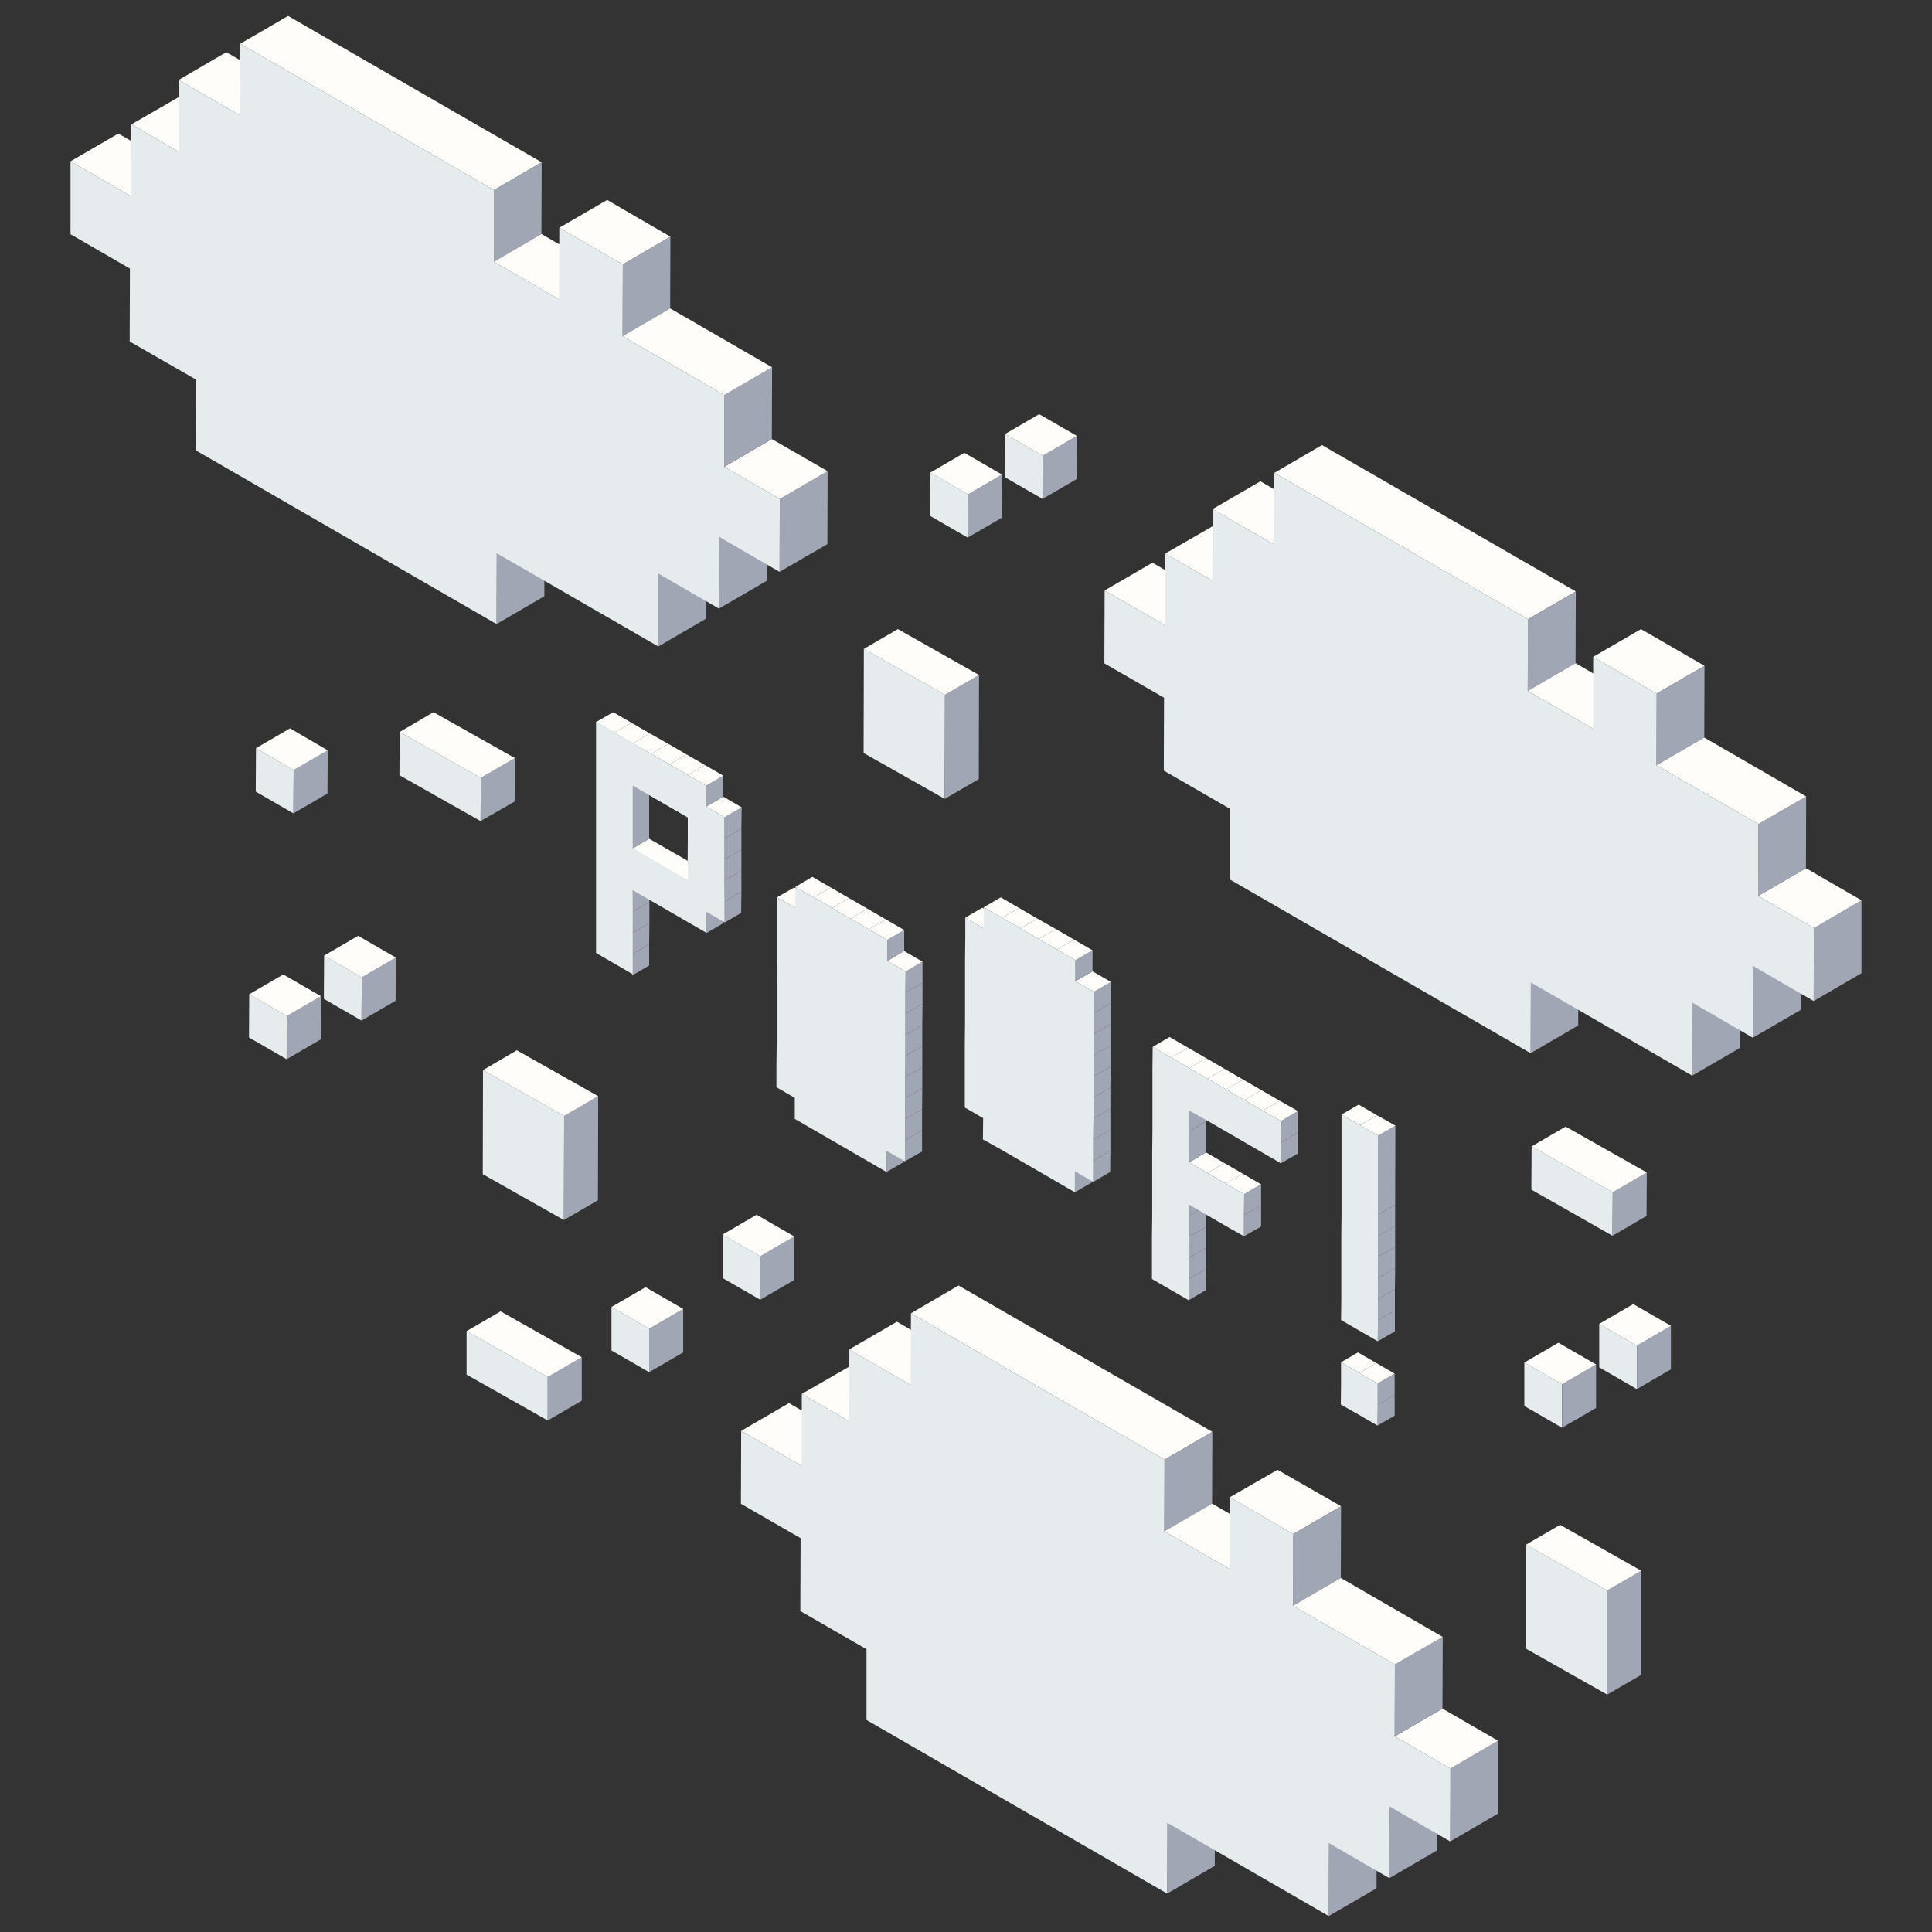 <?xml version="1.0" encoding="utf-8"?>
<!-- Generator: Adobe Illustrator 23.0.1, SVG Export Plug-In . SVG Version: 6.00 Build 0)  -->
<svg version="1.1" id="Layer_1" xmlns="http://www.w3.org/2000/svg" xmlns:xlink="http://www.w3.org/1999/xlink" x="0px" y="0px"
	 viewBox="0 0 800 800" style="enable-background:new 0 0 800 800;" xml:space="preserve">
<rect x="0" y="0" width="800" height="800" fill="#333333" stroke="none"/>
<style type="text/css">
	.st0{fill:#A1A6B5;}
	.st1{fill:#FFFDFA;}
	.st2{fill:#E6EBED;}
	.st3{fill:none;}
</style>
<title>poof</title>
<g>
	<polygon class="st0" points="261.8,395.1 268.8,391 268.8,399.8 261.8,403.9 	"/>
	<polygon class="st0" points="261.8,386.4 268.9,382.3 268.8,391 261.8,395.1 	"/>
	<polygon class="st0" points="261.8,377.6 268.9,373.5 268.9,382.3 261.8,386.4 	"/>
	<polygon class="st0" points="261.9,368.9 268.9,364.8 268.9,373.5 261.8,377.6 	"/>
	<polygon class="st0" points="292.3,377.7 299.3,373.6 299.3,382.4 292.3,386.5 	"/>
	<polygon class="st0" points="284.7,355.9 291.8,351.8 291.8,360.5 284.7,364.6 	"/>
	<polygon class="st1" points="262,325.2 269,321.1 276.6,325.5 269.6,329.6 	"/>
	<polygon class="st1" points="246.8,299 253.9,294.9 261.5,299.3 254.4,303.4 	"/>
	<polygon class="st0" points="299.9,373.4 307,369.3 306.9,378 299.9,382.1 	"/>
	<polygon class="st0" points="284.8,347.1 291.8,343 291.8,351.8 284.7,355.9 	"/>
	<polygon class="st1" points="269.6,329.6 276.6,325.5 284.2,329.9 277.2,334 	"/>
	<polygon class="st1" points="254.4,303.4 261.5,299.3 269.1,303.7 262,307.8 	"/>
	<polygon class="st0" points="300,364.6 307,360.5 307,369.3 299.9,373.4 	"/>
	<polygon class="st0" points="284.8,338.4 291.8,334.3 291.8,343 284.8,347.1 	"/>
	<polygon class="st1" points="277.2,334 284.2,329.9 291.8,334.3 284.8,338.4 	"/>
	<polygon class="st1" points="262,307.8 269.1,303.7 276.7,308 269.6,312.1 	"/>
	<polygon class="st0" points="300,355.9 307,351.8 307,360.5 300,364.6 	"/>
	<polygon class="st1" points="269.6,312.1 276.7,308 284.3,312.4 277.2,316.5 	"/>
	<polygon class="st0" points="300,347.2 307,343.1 307,351.8 300,355.9 	"/>
	<polygon class="st1" points="277.2,316.5 284.3,312.4 291.9,316.8 284.8,320.9 	"/>
	<polygon class="st0" points="300,338.4 307.1,334.3 307,343.1 300,347.2 	"/>
	<polygon class="st1" points="292.4,334 299.5,329.9 307.1,334.3 300,338.4 	"/>
	<polygon class="st0" points="292.4,325.3 299.5,321.2 299.5,329.9 292.4,334 	"/>
	<polygon class="st1" points="284.8,320.9 291.9,316.8 299.5,321.2 292.4,325.3 	"/>
</g>
<g>
	<polygon class="st0" points="367.1,476.5 374.2,472.4 374.2,481.2 367.1,485.3 	"/>
	<polygon class="st0" points="359.6,454.7 366.6,450.6 366.6,459.3 359.6,463.4 	"/>
	<polygon class="st0" points="374.8,472.2 381.8,468.1 381.8,476.8 374.7,480.9 	"/>
	<polygon class="st0" points="359.6,445.9 366.7,441.8 366.6,450.6 359.6,454.7 	"/>
	<polygon class="st0" points="374.8,463.4 381.8,459.4 381.8,468.1 374.8,472.2 	"/>
	<polygon class="st0" points="359.6,437.2 366.7,433.1 366.7,441.8 359.6,445.9 	"/>
	<polygon class="st0" points="374.8,454.7 381.9,450.6 381.8,459.4 374.8,463.4 	"/>
	<polygon class="st0" points="359.7,428.5 366.7,424.4 366.7,433.1 359.6,437.2 	"/>
	<polygon class="st1" points="321.7,371.6 328.8,367.5 336.4,371.9 329.3,375.9 	"/>
	<polygon class="st0" points="374.8,446 381.9,441.9 381.9,450.6 374.8,454.7 	"/>
	<polygon class="st0" points="359.7,419.7 366.7,415.6 366.7,424.4 359.7,428.5 	"/>
	<polygon class="st1" points="336.9,389.1 344,385 351.6,389.4 344.5,393.5 	"/>
	<polygon class="st0" points="374.9,437.2 381.9,433.1 381.9,441.9 374.8,446 	"/>
	<polygon class="st0" points="359.7,411 366.8,406.9 366.7,415.6 359.7,419.7 	"/>
	<polygon class="st1" points="344.5,393.5 351.6,389.4 359.2,393.8 352.1,397.9 	"/>
	<polygon class="st1" points="329.4,367.2 336.4,363.1 344,367.5 337,371.6 	"/>
	<polygon class="st0" points="374.9,428.5 381.9,424.4 381.9,433.1 374.9,437.2 	"/>
	<polygon class="st1" points="352.1,397.9 359.2,393.8 366.8,398.1 359.7,402.2 	"/>
	<polygon class="st0" points="359.7,402.2 366.8,398.1 366.8,406.9 359.7,411 	"/>
	<polygon class="st2" points="359.7,411 359.7,419.7 359.7,428.5 359.6,437.2 359.6,445.9 359.6,454.7 359.6,463.4 352,459 
		344.4,454.6 336.8,450.2 336.8,441.5 336.8,432.8 336.8,424 336.9,415.3 336.9,406.6 336.9,397.8 336.9,389.1 344.5,393.5 
		352.1,397.9 359.7,402.2 	"/>
	<polygon class="st1" points="337,371.6 344,367.5 351.6,371.9 344.6,376 	"/>
	<polygon class="st0" points="374.9,419.8 382,415.7 381.9,424.4 374.9,428.5 	"/>
	<polygon class="st1" points="344.6,376 351.6,371.9 359.2,376.3 352.2,380.4 	"/>
	<polygon class="st0" points="374.9,411 382,406.9 382,415.7 374.9,419.8 	"/>
	<polygon class="st1" points="352.2,380.4 359.2,376.3 366.8,380.7 359.8,384.8 	"/>
	<polygon class="st0" points="375,402.3 382,398.2 382,406.9 374.9,411 	"/>
	<polygon class="st1" points="367.4,397.9 374.4,393.8 382,398.2 375,402.3 	"/>
	<polygon class="st0" points="367.4,389.2 374.4,385.1 374.4,393.8 367.4,397.9 	"/>
	<polygon class="st1" points="359.8,384.8 366.8,380.7 374.4,385.1 367.4,389.2 	"/>
	<polygon class="st2" points="367.4,397.9 375,402.3 374.9,411 374.9,419.8 374.9,428.5 374.9,437.2 374.8,446 374.8,454.7 
		374.8,463.4 374.8,472.2 374.7,480.9 367.1,476.5 367.1,485.3 359.5,480.9 351.9,476.5 344.3,472.1 336.7,467.7 329.1,463.3 
		329.1,454.6 321.5,450.2 321.5,441.5 321.6,432.7 321.6,424 321.6,415.2 321.6,406.5 321.7,397.8 321.7,389 321.7,380.3 
		321.7,371.6 329.3,375.9 329.4,367.2 337,371.6 344.6,376 352.2,380.4 359.8,384.8 367.4,389.2 	"/>
</g>
<g>
	<polygon class="st0" points="445.1,485 452.1,480.9 452.1,489.6 445.1,493.7 	"/>
	<polygon class="st0" points="437.5,463.1 444.6,459 444.6,467.8 437.5,471.8 	"/>
	<polygon class="st0" points="452.7,480.6 459.8,476.5 459.7,485.3 452.7,489.4 	"/>
	<polygon class="st0" points="437.6,454.4 444.6,450.3 444.6,459 437.5,463.1 	"/>
	<polygon class="st0" points="452.7,471.9 459.8,467.8 459.8,476.5 452.7,480.6 	"/>
	<polygon class="st0" points="437.6,445.6 444.6,441.5 444.6,450.3 437.6,454.4 	"/>
	<polygon class="st0" points="452.8,463.1 459.8,459 459.8,467.8 452.7,471.9 	"/>
	<polygon class="st0" points="437.6,436.9 444.7,432.8 444.6,441.5 437.6,445.6 	"/>
	<polygon class="st1" points="399.7,380 406.7,375.9 414.3,380.3 407.3,384.4 	"/>
	<polygon class="st0" points="452.8,454.4 459.8,450.3 459.8,459 452.8,463.1 	"/>
	<polygon class="st0" points="437.6,428.2 444.7,424.1 444.7,432.8 437.6,436.9 	"/>
	<polygon class="st1" points="414.9,397.5 421.9,393.4 429.5,397.8 422.5,401.9 	"/>
	<polygon class="st0" points="452.8,445.7 459.9,441.6 459.8,450.3 452.8,454.4 	"/>
	<polygon class="st0" points="437.7,419.4 444.7,415.3 444.7,424.1 437.6,428.2 	"/>
	<polygon class="st1" points="422.5,401.9 429.5,397.8 437.1,402.2 430.1,406.3 	"/>
	<polygon class="st1" points="407.3,375.7 414.4,371.6 422,376 414.9,380 	"/>
	<polygon class="st0" points="452.8,436.9 459.9,432.9 459.9,441.6 452.8,445.7 	"/>
	<polygon class="st1" points="430.1,406.3 437.1,402.2 444.7,406.6 437.7,410.7 	"/>
	<polygon class="st0" points="437.7,410.7 444.7,406.6 444.7,415.3 437.7,419.4 	"/>
	<polygon class="st3" points="437.7,419.4 437.6,428.2 437.6,436.9 437.6,445.6 437.6,454.4 437.5,463.1 437.5,471.8 429.9,467.5 
		422.3,463.1 414.7,458.7 414.7,449.9 414.8,441.2 414.8,432.5 414.8,423.7 414.8,415 414.8,406.3 414.9,397.5 422.5,401.9 
		430.1,406.3 437.7,410.7 	"/>
	<polygon class="st1" points="414.9,380 422,376 429.6,380.4 422.5,384.4 	"/>
	<polygon class="st0" points="452.9,428.2 459.9,424.1 459.9,432.9 452.8,436.9 	"/>
	<polygon class="st1" points="422.5,384.4 429.6,380.4 437.2,384.7 430.1,388.8 	"/>
	<polygon class="st0" points="452.9,419.5 459.9,415.4 459.9,424.1 452.9,428.2 	"/>
	<polygon class="st1" points="430.1,388.8 437.2,384.7 444.8,389.1 437.7,393.2 	"/>
	<polygon class="st0" points="452.9,410.7 460,406.6 459.9,415.4 452.9,419.5 	"/>
	<polygon class="st1" points="445.3,406.3 452.4,402.2 460,406.6 452.9,410.7 	"/>
	<polygon class="st0" points="445.3,397.6 452.4,393.5 452.4,402.2 445.3,406.3 	"/>
	<polygon class="st1" points="437.7,393.2 444.8,389.1 452.4,393.5 445.3,397.6 	"/>
	<polygon class="st2" points="445.3,406.3 452.9,410.7 452.9,419.5 452.9,428.2 452.8,436.9 452.8,445.7 452.8,454.4 452.8,463.1 
		452.7,471.9 452.7,480.6 452.7,489.4 445.1,485 445.1,493.7 437.5,489.3 429.9,484.9 422.3,480.5 414.7,476.1 407,471.8 407.1,463 
		399.5,458.6 399.5,449.9 399.5,441.2 399.5,432.4 399.6,423.7 399.6,414.9 399.6,406.2 399.6,397.5 399.7,388.7 399.7,380 
		407.3,384.4 407.3,375.7 414.9,380 422.5,384.4 430.1,388.8 437.7,393.2 445.3,397.6 	"/>
</g>
<g>
	<polygon class="st0" points="492.2,529.7 499.3,525.6 499.2,534.3 492.2,538.4 	"/>
	<polygon class="st0" points="492.2,520.9 499.3,516.8 499.3,525.6 492.2,529.7 	"/>
	<polygon class="st0" points="492.3,512.2 499.3,508.1 499.3,516.8 492.2,520.9 	"/>
	<polygon class="st0" points="492.3,503.4 499.3,499.4 499.3,508.1 492.3,512.2 	"/>
	<polygon class="st0" points="492.3,498.8 499.4,494.7 499.3,499.4 492.3,503.4 	"/>
	<polygon class="st1" points="492.4,481.3 499.4,477.2 507,481.6 500,485.7 	"/>
	<polygon class="st0" points="492.4,468.5 499.4,464.4 499.4,477.2 492.4,481.3 	"/>
	<polygon class="st0" points="515.1,503.2 522.2,499.1 522.2,507.9 515.1,511.9 	"/>
	<polygon class="st1" points="500,485.7 507,481.6 514.6,486 507.6,490.1 	"/>
	<polygon class="st0" points="492.4,459.8 499.5,455.7 499.4,464.4 492.4,468.5 	"/>
	<polygon class="st1" points="507.6,490.1 514.6,486 522.2,490.4 515.2,494.5 	"/>
	<polygon class="st0" points="515.2,494.5 522.2,490.4 522.2,499.1 515.1,503.2 	"/>
	<polygon class="st1" points="477.3,433.5 484.3,429.4 491.9,433.8 484.9,437.9 	"/>
	<polygon class="st1" points="484.9,437.9 491.9,433.8 499.5,438.2 492.5,442.3 	"/>
	<polygon class="st1" points="492.5,442.3 499.5,438.2 507.1,442.6 500.1,446.7 	"/>
	<polygon class="st1" points="500.1,446.7 507.1,442.6 514.7,447 507.7,451.1 	"/>
	<polygon class="st1" points="507.7,451.1 514.7,447 522.3,451.4 515.3,455.5 	"/>
	<polygon class="st0" points="530.5,473 537.5,468.9 537.5,477.6 530.4,481.7 	"/>
	<polygon class="st1" points="515.3,455.5 522.3,451.4 529.9,455.8 522.9,459.9 	"/>
	<polygon class="st1" points="522.9,459.9 529.9,455.8 537.5,460.1 530.5,464.2 	"/>
	<polygon class="st0" points="530.5,464.2 537.5,460.1 537.5,468.9 530.5,473 	"/>
	<polygon class="st2" points="530.5,464.2 530.5,473 530.4,481.7 522.8,477.3 515.2,472.9 507.6,468.5 500,464.1 492.4,459.8 
		492.4,468.5 492.4,481.3 500,485.7 507.6,490.1 515.2,494.5 515.1,503.2 515.1,511.9 507.5,507.6 499.9,503.2 492.3,498.8 
		492.3,503.4 492.3,512.2 492.2,520.9 492.2,529.7 492.2,538.4 484.6,534 477,529.6 477,520.9 477,512.1 477.1,503.4 477.1,494.7 
		477.1,485.9 477.1,477.2 477.2,468.5 477.2,459.7 477.2,451 477.2,442.2 477.3,433.5 484.9,437.9 492.5,442.3 500.1,446.7 
		507.7,451.1 515.3,455.5 522.9,459.9 	"/>
</g>
<g>
	<polygon class="st0" points="570.6,546.7 577.6,542.6 577.6,551.3 570.5,555.4 	"/>
	<polygon class="st0" points="570.6,537.9 577.6,533.8 577.6,542.6 570.6,546.7 	"/>
	<polygon class="st0" points="570.6,529.2 577.7,525.1 577.6,533.8 570.6,537.9 	"/>
	<polygon class="st0" points="570.6,520.4 577.7,516.3 577.7,525.1 570.6,529.2 	"/>
	<polygon class="st0" points="570.7,511.7 577.7,507.6 577.7,516.3 570.6,520.4 	"/>
	<polygon class="st0" points="570.7,503 577.7,498.9 577.7,507.6 570.7,511.7 	"/>
	<polygon class="st1" points="555.5,461.5 562.6,457.4 570.2,461.8 563.1,465.9 	"/>
	<polygon class="st0" points="570.7,470.2 577.8,466.1 577.7,498.9 570.7,503 	"/>
	<polygon class="st1" points="563.1,465.9 570.2,461.8 577.8,466.1 570.7,470.2 	"/>
	<polygon class="st2" points="563.1,465.9 570.7,470.2 570.7,503 570.7,511.7 570.6,520.4 570.6,529.2 570.6,537.9 570.6,546.7 
		570.5,555.4 555.3,546.6 555.4,537.9 555.4,529.1 555.4,520.4 555.4,511.7 555.5,502.9 555.5,470.2 555.5,461.5 	"/>
</g>
<g>
	<polygon class="st0" points="570.5,581.6 577.5,577.5 577.5,586.2 570.4,590.3 	"/>
	<polygon class="st1" points="555.3,564.1 562.3,560 569.9,564.4 562.9,568.5 	"/>
	<polygon class="st2" points="555.3,564.1 562.9,568.5 570.5,572.9 570.5,581.6 570.4,590.3 562.8,585.9 555.2,581.6 555.3,572.8 	
		"/>
	<polygon class="st1" points="562.9,568.5 569.9,564.4 577.5,568.8 570.5,572.9 	"/>
	<polygon class="st0" points="570.5,572.9 577.5,568.8 577.5,577.5 570.5,581.6 	"/>
</g>
<g>
	<polygon class="st2" points="226.8,570.2 226.8,588.2 193.2,569.2 193.2,551.2 	"/>
	<polygon class="st0" points="226.8,570.2 240.9,562 240.9,580 226.8,588.2 	"/>
	<polygon class="st1" points="193.2,551.2 207.3,543 240.9,562 226.8,570.2 	"/>
</g>
<g>
	<polygon class="st2" points="667.8,493.7 667.7,511.7 634.1,492.6 634.2,474.7 	"/>
	<polygon class="st0" points="667.8,493.7 681.9,485.5 681.8,503.5 667.7,511.7 	"/>
	<polygon class="st1" points="634.2,474.7 648.3,466.5 681.9,485.5 667.8,493.7 	"/>
</g>
<g>
	<polygon class="st2" points="199.1,322.1 199,340 165.4,321 165.5,303.1 	"/>
	<polygon class="st0" points="199.1,322.1 213.2,313.9 213.1,331.9 199,340 	"/>
	<polygon class="st1" points="165.5,303.1 179.5,294.9 213.2,313.9 199.1,322.1 	"/>
</g>
<g>
	<polygon class="st2" points="391.3,287.7 391.2,330.8 357.6,311.8 357.7,268.7 	"/>
	<polygon class="st0" points="391.3,287.7 405.4,279.5 405.3,322.6 391.2,330.8 	"/>
	<polygon class="st1" points="357.7,268.7 371.8,260.5 405.4,279.5 391.3,287.7 	"/>
</g>
<g>
	<polygon class="st2" points="233.6,462.1 233.5,505.2 199.9,486.2 200,443.1 	"/>
	<polygon class="st0" points="233.6,462.1 247.7,453.9 247.6,497 233.5,505.2 	"/>
	<polygon class="st1" points="200,443.1 214,434.9 247.7,453.9 233.6,462.1 	"/>
</g>
<g>
	<polygon class="st2" points="665.5,658.6 665.5,701.7 631.9,682.7 631.9,639.6 	"/>
	<polygon class="st0" points="665.5,658.6 679.6,650.4 679.6,693.5 665.5,701.7 	"/>
	<polygon class="st1" points="631.9,639.6 646,631.4 679.6,650.4 665.5,658.6 	"/>
</g>
<g>
	<polygon class="st2" points="121.6,318.9 121.5,336.8 105.9,327.8 106,309.8 	"/>
	<polygon class="st0" points="121.6,318.9 135.7,310.7 135.6,328.6 121.5,336.8 	"/>
	<polygon class="st1" points="106,309.8 120.1,301.6 135.7,310.7 121.6,318.9 	"/>
</g>
<g>
	<polygon class="st2" points="314.8,520.2 314.8,538.2 299.2,529.2 299.2,511.2 	"/>
	<polygon class="st0" points="314.8,520.2 328.9,512 328.9,530 314.8,538.2 	"/>
	<polygon class="st1" points="299.2,511.2 313.3,503 328.9,512 314.8,520.2 	"/>
</g>
<g>
	<polygon class="st2" points="268.8,550.2 268.8,568.2 253.2,559.2 253.2,541.2 	"/>
	<polygon class="st0" points="268.8,550.2 282.9,542 282.9,560 268.8,568.2 	"/>
	<polygon class="st1" points="253.2,541.2 267.3,533 282.9,542 268.8,550.2 	"/>
</g>
<g>
	<polygon class="st2" points="646.8,573.2 646.8,591.2 631.2,582.2 631.2,564.2 	"/>
	<polygon class="st0" points="646.8,573.2 660.9,565 660.9,583 646.8,591.2 	"/>
	<polygon class="st1" points="631.2,564.2 645.3,556 660.9,565 646.8,573.2 	"/>
</g>
<g>
	<polygon class="st2" points="677.8,557.2 677.8,575.2 662.2,566.2 662.2,548.2 	"/>
	<polygon class="st0" points="677.8,557.2 691.9,549 691.9,567 677.8,575.2 	"/>
	<polygon class="st1" points="662.2,548.2 676.3,540 691.9,549 677.8,557.2 	"/>
</g>
<g>
	<polygon class="st2" points="118.8,420.7 118.7,438.6 103.1,429.6 103.2,411.7 	"/>
	<polygon class="st0" points="118.8,420.7 132.9,412.5 132.8,430.4 118.7,438.6 	"/>
	<polygon class="st1" points="103.2,411.7 117.3,403.5 132.9,412.5 118.8,420.7 	"/>
</g>
<g>
	<polygon class="st2" points="149.8,404.7 149.7,422.6 134.1,413.6 134.2,395.7 	"/>
	<polygon class="st0" points="149.8,404.7 163.9,396.5 163.8,414.4 149.7,422.6 	"/>
	<polygon class="st1" points="134.2,395.7 148.3,387.5 163.9,396.5 149.8,404.7 	"/>
</g>
<g>
	<polygon class="st2" points="400.8,204.7 400.7,222.6 385.1,213.6 385.2,195.7 	"/>
	<polygon class="st0" points="400.8,204.7 414.9,196.5 414.8,214.4 400.7,222.6 	"/>
	<polygon class="st1" points="385.2,195.7 399.3,187.5 414.9,196.5 400.8,204.7 	"/>
</g>
<g>
	<polygon class="st2" points="431.8,188.7 431.7,206.6 416.1,197.6 416.2,179.7 	"/>
	<polygon class="st0" points="431.8,188.7 445.9,180.5 445.8,198.4 431.7,206.6 	"/>
	<polygon class="st1" points="416.2,179.7 430.3,171.5 445.9,180.5 431.8,188.7 	"/>
</g>
<g>
	<polygon class="st1" points="306.9,592.5 326.7,581 351.7,595.5 332,607 	"/>
	<polygon class="st1" points="332,577.2 351.8,565.8 371.3,577 351.5,588.5 	"/>
	<polygon class="st1" points="351.6,558.8 371.4,547.3 396.8,562 377.1,573.5 	"/>
	<polygon class="st0" points="483.4,754.8 503.1,743.3 503,772.6 483.3,784.1 	"/>
	<polygon class="st0" points="550.3,763.2 570,751.8 570,781.9 550.2,793.4 	"/>
	<polygon class="st1" points="377.2,543.8 396.9,532.3 502,592.9 482.2,604.4 	"/>
	<polygon class="st0" points="482.2,604.4 502,592.9 501.9,622.6 482.1,634.1 	"/>
	<polygon class="st1" points="482.1,634.1 501.9,622.6 528.9,638.3 509.2,649.7 	"/>
	<polygon class="st0" points="575.4,748 595.2,736.5 595.1,766.2 575.3,777.7 	"/>
	<polygon class="st1" points="509.2,620 529,608.6 555.3,623.7 535.5,635.2 	"/>
	<polygon class="st0" points="535.5,635.2 555.3,623.7 555.2,653.4 535.4,664.9 	"/>
	<polygon class="st0" points="600.6,732.3 620.3,720.8 620.3,751 600.5,762.5 	"/>
	<polygon class="st1" points="577.5,719 597.3,707.5 620.3,720.8 600.6,732.3 	"/>
	<polygon class="st0" points="577.6,689.2 597.4,677.8 597.3,707.5 577.5,719 	"/>
	<polygon class="st1" points="535.4,664.9 555.2,653.4 597.4,677.8 577.6,689.2 	"/>
	<polygon class="st2" points="535.5,635.2 535.4,664.9 577.6,689.2 577.5,719 600.6,732.3 600.5,762.5 575.4,748 575.3,777.7 
		550.3,763.2 550.2,793.4 483.4,754.8 483.3,784.1 358.8,712.2 358.8,682.9 331.4,667.1 331.5,636.9 306.8,622.7 306.9,592.5 
		332,607 332,577.2 351.5,588.5 351.6,558.8 377.1,573.5 377.2,543.8 482.2,604.4 482.1,634.1 509.2,649.7 509.2,620 	"/>
</g>
<g>
	<polygon class="st1" points="457.4,244.5 477.2,233 502.2,247.5 482.5,259 	"/>
	<polygon class="st1" points="482.5,229.2 502.3,217.8 521.8,229 502,240.5 	"/>
	<polygon class="st1" points="502.1,210.8 521.9,199.3 547.3,214 527.6,225.5 	"/>
	<polygon class="st0" points="633.9,406.8 653.6,395.3 653.5,424.6 633.8,436.1 	"/>
	<polygon class="st0" points="700.8,415.2 720.5,403.8 720.5,433.9 700.7,445.4 	"/>
	<polygon class="st1" points="527.7,195.8 547.4,184.3 652.5,244.9 632.7,256.4 	"/>
	<polygon class="st0" points="632.7,256.4 652.5,244.9 652.4,274.6 632.6,286.1 	"/>
	<polygon class="st1" points="632.6,286.1 652.4,274.6 679.4,290.3 659.7,301.8 	"/>
	<polygon class="st0" points="725.9,400 745.7,388.5 745.6,418.2 725.8,429.7 	"/>
	<polygon class="st1" points="659.7,272 679.5,260.5 705.8,275.7 686,287.2 	"/>
	<polygon class="st0" points="686,287.2 705.8,275.7 705.7,305.4 685.9,316.9 	"/>
	<polygon class="st0" points="751.1,384.3 770.8,372.8 770.8,403 751,414.5 	"/>
	<polygon class="st1" points="728,371 747.8,359.5 770.8,372.8 751.1,384.3 	"/>
	<polygon class="st0" points="728.1,341.2 747.9,329.8 747.8,359.5 728,371 	"/>
	<polygon class="st1" points="685.9,316.9 705.7,305.4 747.9,329.8 728.1,341.2 	"/>
	<polygon class="st2" points="686,287.2 685.9,316.9 728.1,341.2 728,371 751.1,384.3 751,414.5 725.9,400 725.8,429.7 700.8,415.2 
		700.7,445.4 633.9,406.8 633.8,436.1 509.3,364.2 509.3,334.9 481.9,319.1 482,288.9 457.3,274.7 457.4,244.5 482.5,259 
		482.5,229.2 502,240.5 502.1,210.8 527.6,225.5 527.7,195.8 632.7,256.4 632.6,286.1 659.7,301.8 659.7,272 	"/>
</g>
<g>
	<polygon class="st1" points="29.2,66.8 49,55.3 74.1,69.8 54.3,81.3 	"/>
	<polygon class="st1" points="54.4,51.5 74.2,40.1 93.6,51.3 73.9,62.8 	"/>
	<polygon class="st1" points="74,33.1 93.7,21.6 119.2,36.3 99.4,47.8 	"/>
	<polygon class="st0" points="205.7,229.1 225.5,217.6 225.4,246.9 205.6,258.4 	"/>
	<polygon class="st0" points="272.6,237.5 292.4,226.1 292.3,256.2 272.6,267.7 	"/>
	<polygon class="st1" points="99.5,18.1 119.3,6.6 224.3,67.2 204.5,78.7 	"/>
	<polygon class="st0" points="204.5,78.7 224.3,67.2 224.2,96.9 204.5,108.4 	"/>
	<polygon class="st1" points="204.5,108.4 224.2,96.9 251.3,112.6 231.5,124 	"/>
	<polygon class="st0" points="297.8,222.3 317.5,210.8 317.5,240.5 297.7,252 	"/>
	<polygon class="st1" points="231.6,94.3 251.4,82.8 277.6,98 257.9,109.5 	"/>
	<polygon class="st0" points="257.9,109.5 277.6,98 277.5,127.7 257.8,139.2 	"/>
	<polygon class="st0" points="322.9,206.6 342.7,195.1 342.6,225.3 322.8,236.8 	"/>
	<polygon class="st1" points="299.9,193.3 319.6,181.8 342.7,195.1 322.9,206.6 	"/>
	<polygon class="st0" points="299.9,163.6 319.7,152.1 319.6,181.8 299.9,193.3 	"/>
	<polygon class="st1" points="257.8,139.2 277.5,127.7 319.7,152.1 299.9,163.6 	"/>
	<polygon class="st2" points="257.9,109.5 257.8,139.2 299.9,163.6 299.9,193.3 322.9,206.6 322.8,236.8 297.8,222.3 297.7,252 
		272.6,237.5 272.6,267.7 205.7,229.1 205.6,258.4 81.1,186.5 81.2,157.2 53.7,141.4 53.8,111.2 29.2,97 29.2,66.8 54.3,81.3 
		54.4,51.5 73.9,62.8 74,33.1 99.4,47.8 99.5,18.1 204.5,78.7 204.5,108.4 231.5,124 231.6,94.3 	"/>
</g>
<polygon class="st1" points="261.8,351.4 268.8,347.3 291.8,360.5 284.7,364.6 "/>
<polygon class="st0" points="261.8,325.2 268.8,321.1 268.8,347.3 261.8,351.4 "/>
<path class="st2" d="M292.4,334v-8.7l-7.6-4.4l-7.6-4.4l-7.6-4.4l-7.6-4.4l-7.6-4.4l-7.6-4.4v8.7v8.7v8.7v8.7v8.7v8.7v8.7v8.7v8.7
	v8.7v8.7l7.6,4.4l7.6,4.4v-8.7v-8.7v-8.7v-8.7l7.6,4.4l7.6,4.4l7.6,4.4l7.6,4.4v-8.7l7.6,4.4v-8.7v-8.7v-8.7v-8.7v-8.7L292.4,334z
	 M284.8,347.1v8.7v8.7l-7.6-4.4l-7.6-4.4l-7.6-4.4v-8.7V334v-8.7l7.6,4.4l7.6,4.4l7.6,4.4V347.1z"/>
</svg>
